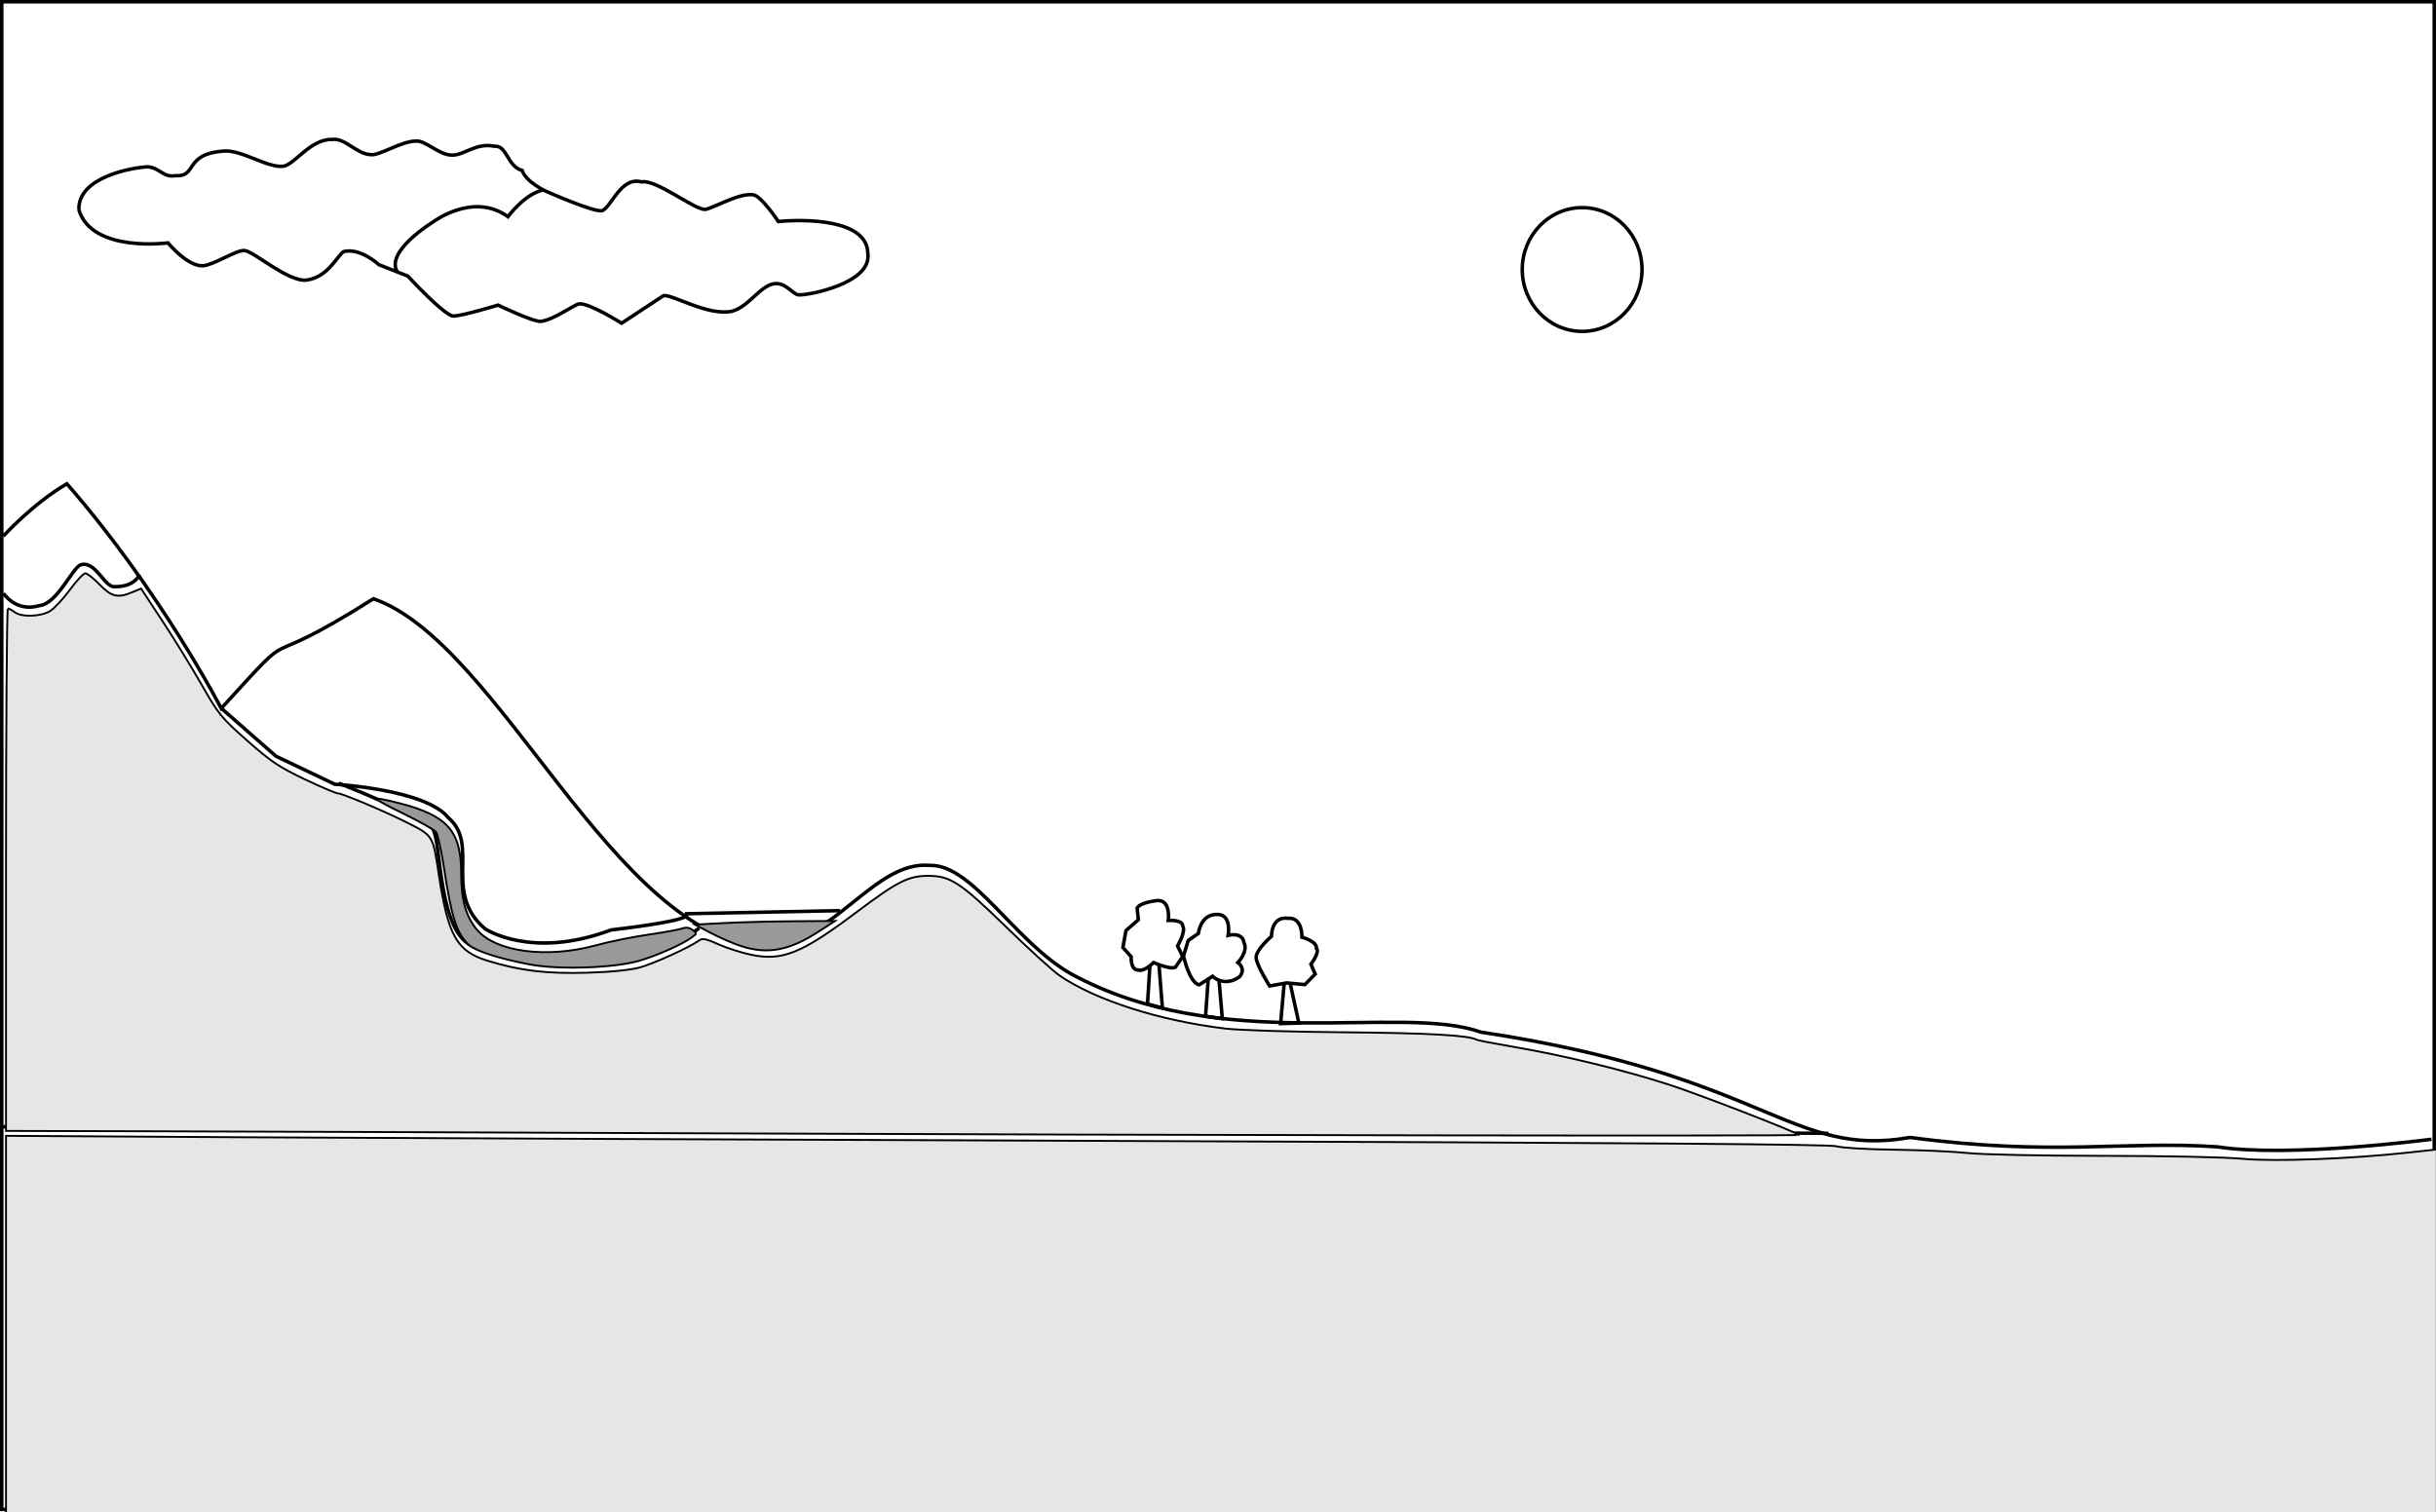 <?xml version="1.0" encoding="UTF-8" standalone="no"?>
<!-- Created with Inkscape (http://www.inkscape.org/) -->

<svg
   width="138.927mm"
   height="86.251mm"
   viewBox="0 0 138.927 86.251"
   version="1.1"
   id="svg5"
   xml:space="preserve"
   xmlns="http://www.w3.org/2000/svg"
   xmlns:svg="http://www.w3.org/2000/svg"><defs
     id="defs2" /><g
     id="layer2"
     transform="translate(-33.959,-188.508)"><path
       style="fill:none;stroke:#000000;stroke-width:0.2"
       d="M 34.059,274.604 V 188.608 H 172.786 v 86.051 z"
       id="path2746" /><path
       style="fill:none;stroke:#000000;stroke-width:0.2"
       d="m 34.147,219.092 c 0,0 1.651,-1.831 3.626,-2.989 5.371,6.164 8.803,12.812 8.803,12.812 4.87,-5.339 1.484,-1.697 8.681,-6.254 7.22,2.507 13.66,19.334 22.433,19.917 3.874,-0.415 6.174,-4.97 9.267,-4.708 2.46,-0.097 4.821,4.329 8.068,6.178 8.537,4.684 18.812,1.688 23.375,3.333 16.269,2.435 17.698,7.206 24.488,6.009 8.215,1.095 12.18,0.172 17.535,0.536 4.103,0.637 12.206,-0.433 12.206,-0.433"
       id="path2748" /><ellipse
       style="fill:none;stroke:#000000;stroke-width:0.2"
       id="path2802"
       cx="124.189"
       cy="203.88"
       rx="3.415"
       ry="3.53" /><path
       style="fill:none;stroke:#000000;stroke-width:0.2"
       d="m 46.619,228.941 3.079,2.703 3.355,1.598 c 0,0 5.184,0.287 6.476,1.912 1.827,1.549 -0.35,4.252 2.094,6.334 0,0 2.635,1.777 7.177,0.066 5.367,-0.636 4.22,-0.924 4.22,-0.924 l 8.842,-0.179"
       id="path2804" /><path
       style="fill:none;stroke:#000000;stroke-width:0.2"
       d="m 53.279,233.181 c 0,0 4.671,1.841 5.346,2.589 0.541,0.705 0.248,6.087 2.46,6.782 3.773,1.34 9.142,1.658 12.748,-1.104"
       id="path2806" /><path
       style="fill:none;stroke:#000000;stroke-width:0.2"
       d="m 34.117,252.778 104.116,0.374"
       id="path2808" /><path
       style="fill:none;stroke:#000000;stroke-width:0.2"
       d="m 41.92,221.293 c 0,0 -0.285,0.695 -1.386,0.677 -0.585,0.115 -1.086,-1.441 -1.916,-1.259 -0.463,0.012 -1.353,2.25 -2.43,2.347 -1.329,0.389 -2.031,-0.707 -2.031,-0.707"
       id="path2810" /><path
       style="fill:none;stroke:#000000;stroke-width:0.2"
       d="m 38.461,200.49 c -0.102,-1.883 3.057,-2.433 3.936,-2.467 0.677,0.069 0.891,0.62 1.546,0.506 1.326,0.082 0.449,-1.244 2.808,-1.406 1.01,-0.066 2.465,0.974 3.365,0.869 0.66,-0.1 1.553,-1.577 2.798,-1.529 0.701,-0.112 1.387,0.833 2.177,0.866 0.473,0.087 1.768,-0.78 2.589,-0.773 0.526,-0.059 1.331,0.799 2.028,0.799 0.72,0.038 1.364,-0.729 2.456,-0.503 0.717,-0.07 0.702,1.13 1.574,1.382 0.24,0.675 1.344,1.176 1.344,1.176 0,0 2.718,1.21 3.212,1.118 0.538,-0.2 1.066,-1.966 2.252,-1.645 0.839,-0.164 3.015,1.603 3.638,1.571 0.531,-0.105 1.921,-0.948 2.728,-0.834 0.461,0.048 1.437,1.523 1.437,1.523 1.494,-0.139 5.094,-0.153 5.103,1.836 0.227,1.691 -3.382,2.38 -3.941,2.348 -0.319,0 -0.761,-0.761 -1.442,-0.631 -0.82,0.177 -1.426,1.326 -2.381,1.57 -1.362,0.279 -3.384,-0.977 -3.884,-0.896 l -2.395,1.575 c 0,0 -1.861,-1.176 -2.432,-1.103 -0.33,0.08 -1.401,0.881 -2.145,0.995 -0.388,0.077 -2.467,-0.925 -2.467,-0.925 0,0 -2.11,0.637 -2.556,0.623 -0.519,-0.026 -2.588,-2.277 -2.588,-2.277 l -1.654,-0.653 c 0,0 -1.063,-0.992 -2.023,-0.743 -0.43,0.357 -0.912,1.464 -2.113,1.624 -1.061,0.106 -3.016,-1.666 -3.543,-1.689 -0.474,-0.022 -1.717,0.81 -2.328,0.868 -0.88,0.083 -2.023,-1.303 -2.023,-1.303 0,0 -4.319,0.585 -5.077,-1.875 z"
       id="path2812" /><path
       style="fill:none;stroke:#000000;stroke-width:0.2"
       d="m 64.988,199.338 c -1.081,0.185 -2.06,1.53 -2.06,1.53 -1.994,-1.439 -4.278,0.307 -4.278,0.307 0,0 -2.714,1.645 -2.044,2.822"
       id="path2814" /><path
       style="fill:none;stroke:#000000;stroke-width:0.2"
       d="m 99.747,243.407 c 0,0 0.935,0.429 1.245,0.272 l 0.421,-0.606 -0.296,-0.606 c 0,0 0.493,-0.845 0.295,-1.134 -0.003,-0.381 -0.821,-0.324 -0.821,-0.324 0,0 0.15,-1.153 -0.602,-1.136 0,0 -0.966,0.085 -1.178,0.423 l 0.068,0.677 -0.705,0.615 -0.175,0.967 0.474,0.529 c 0,0 -0.052,0.746 0.386,0.755 0.389,0.11 0.887,-0.432 0.887,-0.432 z"
       id="path2816" /><path
       style="fill:none;stroke:#000000;stroke-width:0.2"
       d="m 99.54,243.579 -0.138,2.196 0.85,0.231 -0.198,-2.498"
       id="path2818" /><path
       style="fill:none;stroke:#000000;stroke-width:0.2"
       d="m 101.453,243.04 0.272,-0.885 0.579,-0.402 c 0,0 0.12,-1.151 1.125,-1.082 0.79,0.041 0.573,1.19 0.573,1.19 0,0 0.805,-0.221 0.902,0.417 0.255,0.496 -0.346,1.134 -0.346,1.134 0,0 0.499,0.343 0.089,0.818 -0.889,0.618 -1.535,-0.032 -1.535,-0.032 l -0.765,0.487 c -0.555,-0.115 -0.892,-1.645 -0.892,-1.645 z"
       id="path2820" /><path
       style="fill:none;stroke:#000000;stroke-width:0.2"
       d="m 103.48,244.415 0.19,2.199 -0.958,-0.131 0.158,-2.2"
       id="path2822" /><path
       style="fill:none;stroke:#000000;stroke-width:0.2"
       d="m 107.343,244.574 -0.976,0.175 c 0,0 -0.741,-1.174 -0.77,-1.611 -0.026,-0.456 0.877,-1.221 0.877,-1.221 0,0 -0.031,-1.162 0.95,-1.029 0.833,-0.063 0.787,1.079 0.787,1.079 0,0 0.873,0.231 0.826,0.641 0.211,0.207 -0.316,0.897 -0.316,0.897 l 0.247,0.565 -0.595,0.602 z"
       id="path2824" /><path
       style="fill:none;stroke:#000000;stroke-width:0.2"
       d="m 107.198,244.585 -0.204,2.311 1.041,-0.029 -0.501,-2.286"
       id="path2826" /><path
       style="fill:#e6e6e6;stroke:#000000;stroke-width:0.407"
       d="m 276.369,955.286 c -46.622,-0.194 -98.754,-0.387 -115.849,-0.43 l -31.081,-0.078 v -56.243 c 0,-30.933 0.182,-56.235 0.404,-56.225 0.222,0.009 0.874,0.373 1.448,0.807 1.478,1.118 5.61,0.995 7.613,-0.227 0.914,-0.557 2.837,-2.615 4.275,-4.573 1.438,-1.958 2.939,-3.56 3.337,-3.56 0.398,0 1.783,1.09 3.077,2.422 2.582,2.657 3.886,2.961 7.044,1.641 l 1.868,-0.781 4.596,6.981 c 2.528,3.84 6.333,10.025 8.457,13.746 3.632,6.364 4.214,7.077 9.809,12.02 5.093,4.5 6.867,5.692 12.341,8.294 3.516,1.671 6.733,3.039 7.149,3.039 0.922,0 9.897,3.783 14.695,6.194 5.841,2.935 5.749,2.789 6.989,11.029 2.021,13.422 3.882,16.753 10.502,18.798 6.988,2.158 12.798,2.857 21.528,2.588 5.15,-0.159 9.242,-0.573 11.302,-1.143 3.031,-0.84 10.759,-4.359 12.728,-5.797 0.72,-0.526 1.506,-0.371 4.166,0.823 1.803,0.809 4.971,1.824 7.039,2.255 6.697,1.396 10.835,-0.273 22.606,-9.119 8.885,-6.677 11.229,-7.867 15.498,-7.867 4.777,0 6.931,1.414 16.802,11.031 4.889,4.763 10.057,9.46 11.484,10.439 7.73,5.296 21.493,9.7 35.617,11.397 3.009,0.361 14.4,0.718 25.834,0.809 17.736,0.141 26.756,0.65 28.289,1.597 0.213,0.132 3.987,0.857 8.385,1.611 10.544,1.808 23.575,4.991 33.112,8.088 6.499,2.111 27.137,10.104 27.854,10.787 0.297,0.284 -132.922,0.086 -238.919,-0.354 z"
       id="path3035"
       transform="scale(0.265)" /><path
       style="fill:#999999;stroke:#000000;stroke-width:0.407"
       d="m 242.193,918.956 c -6.448,-1.216 -11.687,-2.892 -13.104,-4.192 -2.66,-2.441 -3.79,-5.941 -5.43,-16.814 -0.558,-3.698 -1.326,-7.1 -1.708,-7.56 -0.382,-0.46 -3.613,-2.263 -7.18,-4.007 -6.96,-3.403 -7.083,-3.778 -0.703,-2.146 10.352,2.648 13.324,5.991 13.324,14.99 0,5.853 1.01,9.44 3.464,12.308 4.074,4.76 15.076,6.17 25.599,3.281 2.812,-0.772 7.865,-1.801 11.228,-2.286 3.363,-0.485 6.641,-1.082 7.285,-1.327 0.773,-0.294 1.518,-0.19 2.196,0.305 1.008,0.737 1.007,0.764 -0.019,1.534 -2.071,1.553 -7.583,4.011 -11.54,5.145 -5.397,1.547 -17.225,1.935 -23.412,0.768 z"
       id="path3106"
       transform="scale(0.265)" /><path
       style="fill:#999999;stroke:#000000;stroke-width:0.407"
       d="m 287.671,915.01 c -1.628,-0.527 -4.534,-1.786 -6.458,-2.797 l -3.498,-1.838 6.189,-0.333 c 3.404,-0.183 10.186,-0.36 15.07,-0.392 l 8.88,-0.059 -3.555,2.303 c -6.292,4.077 -10.96,4.951 -16.628,3.115 z"
       id="path3108"
       transform="scale(0.265)" /><path
       style="fill:#e6e6e6;stroke:#000000;stroke-width:0.407"
       d="m 316.061,1037.257 -186.623,-0.136 v -40.644 -40.644 l 49.111,0.301 c 27.011,0.165 115.247,0.538 196.079,0.828 105.525,0.378 147.488,0.696 148.814,1.128 1.034,0.337 6.463,0.66 12.342,0.734 5.772,0.073 12.917,0.397 15.877,0.72 3.034,0.331 15.675,0.594 28.978,0.602 13.435,0.008 26.386,0.279 30.073,0.629 6.849,0.65 23.173,0.038 35.807,-1.342 l 6.055,-0.662 v 39.445 39.445 l -74.945,-0.134 c -41.22,-0.074 -158.925,-0.195 -261.568,-0.27 z"
       id="path3110"
       transform="scale(0.265)" /></g></svg>
